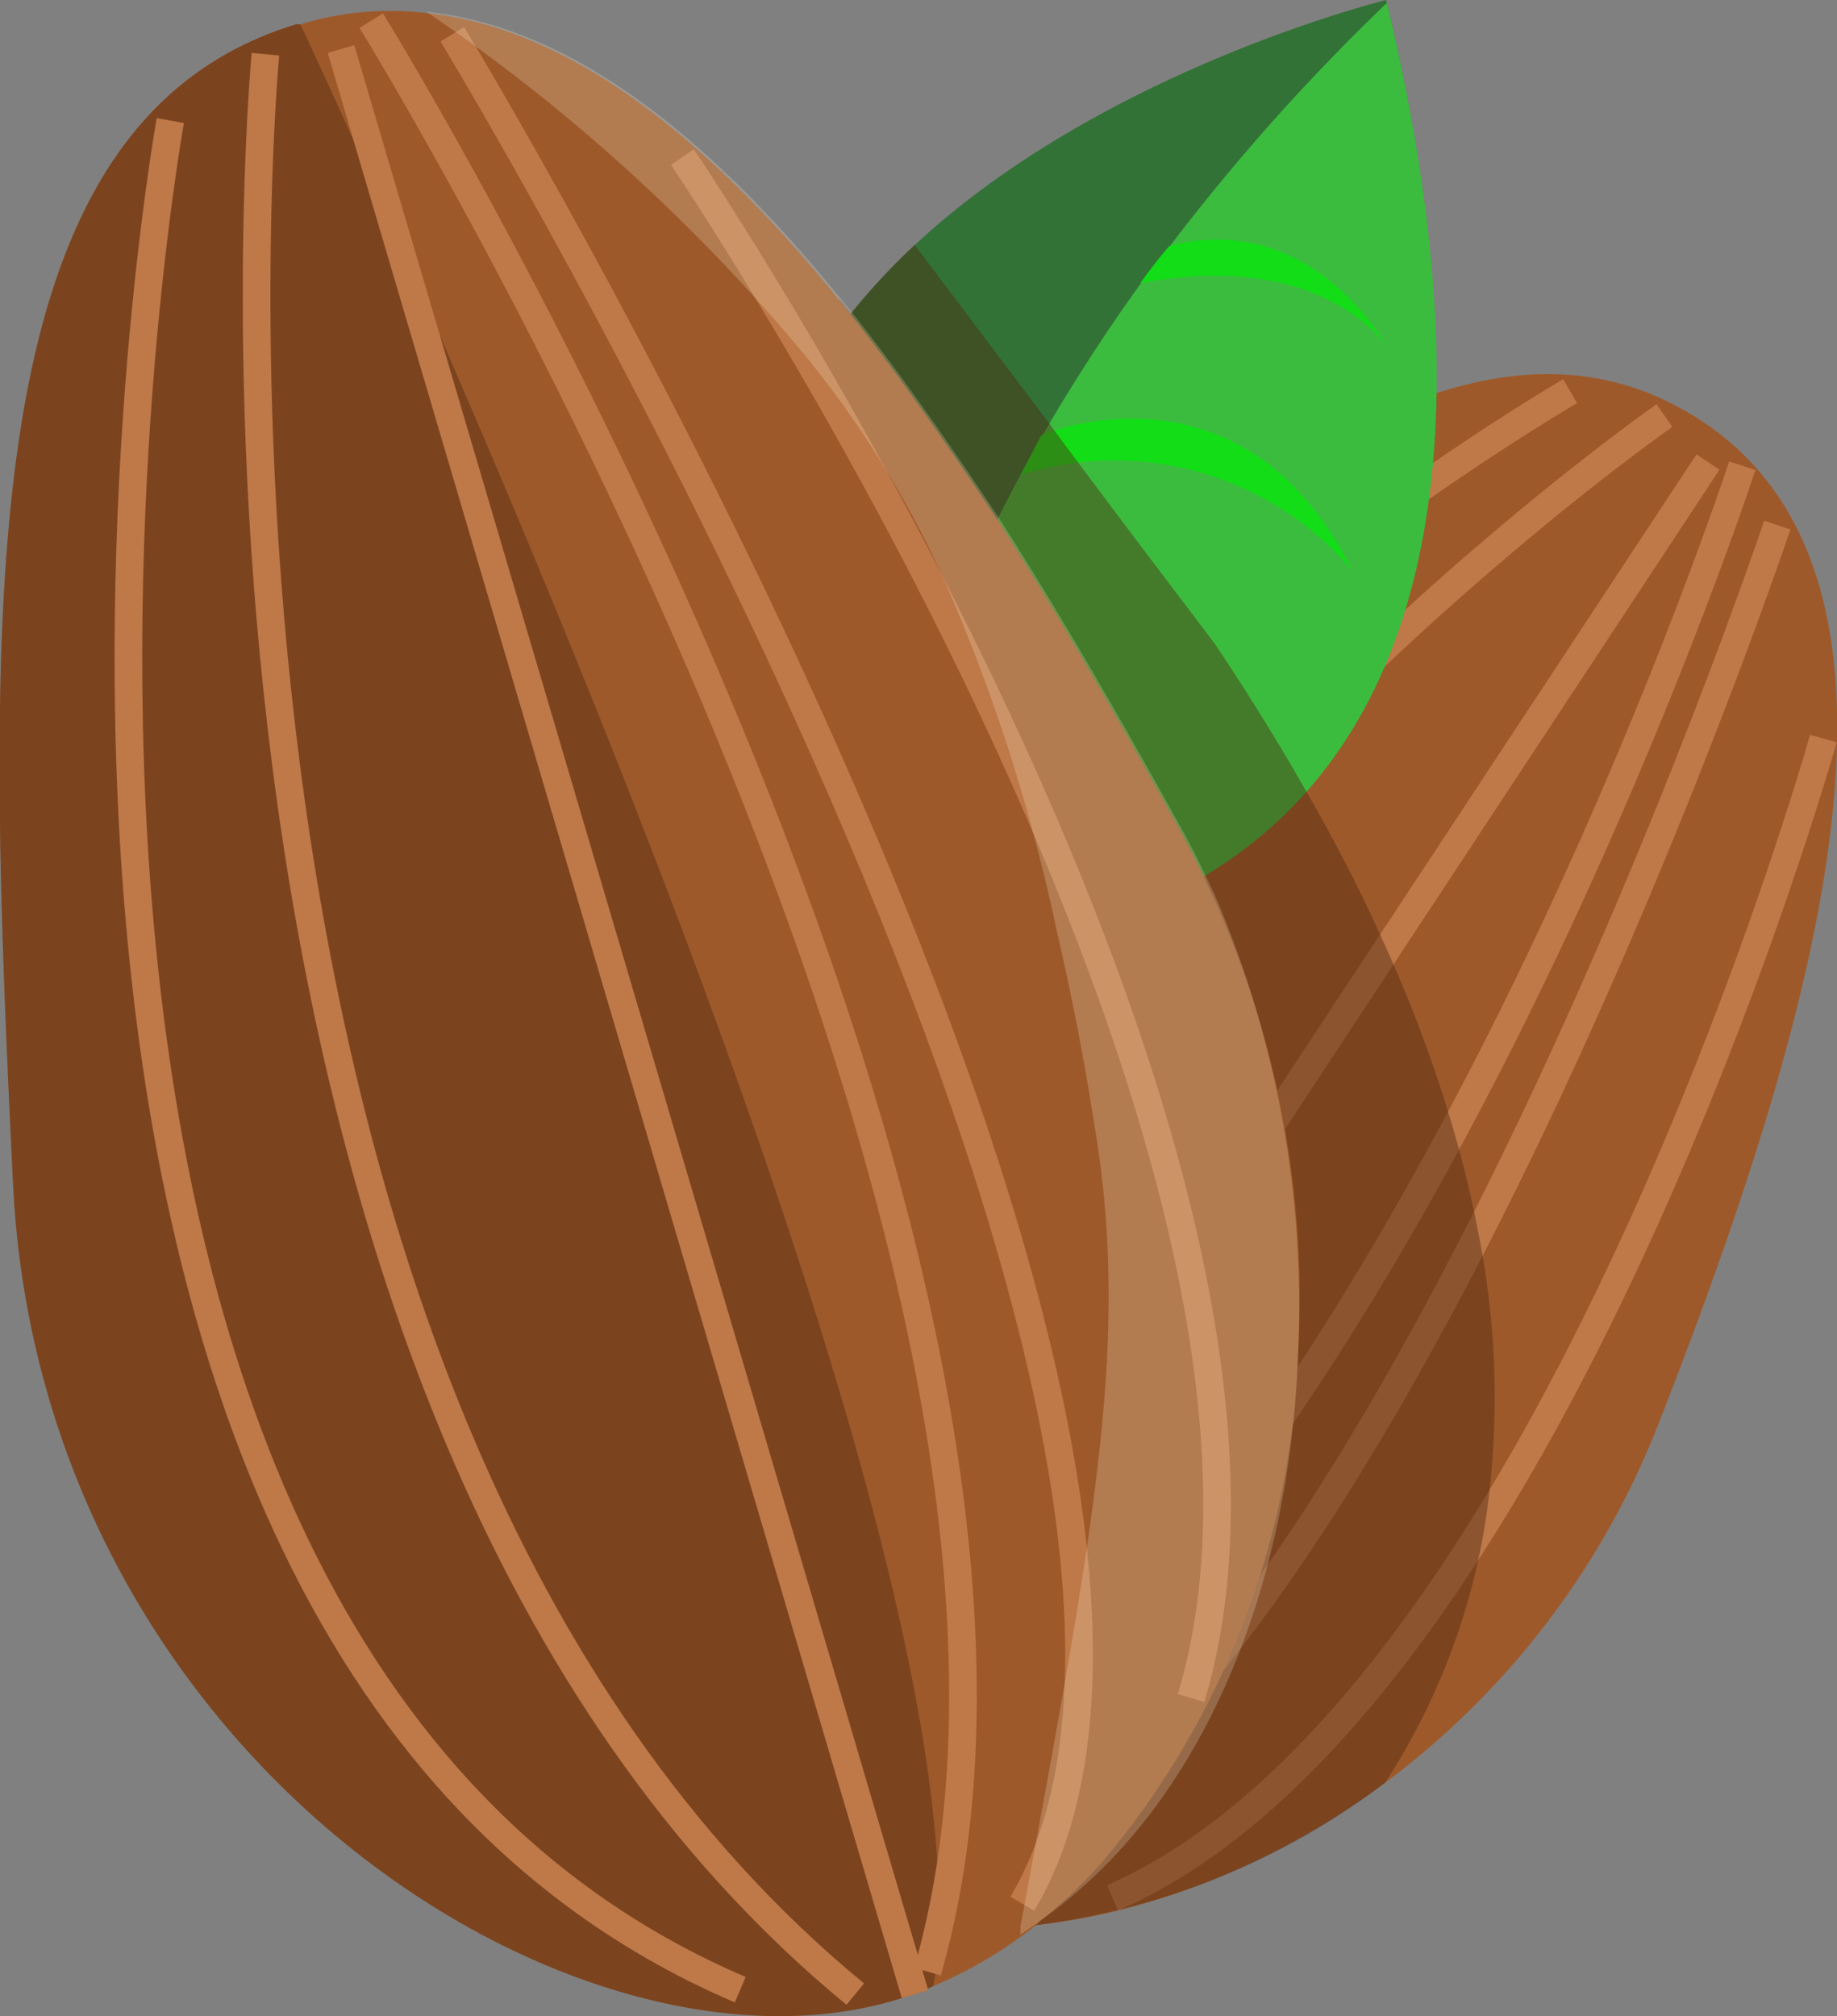 <svg xmlns="http://www.w3.org/2000/svg" viewBox="0 0 49.83 54.68"><rect x="0" y="0" width="49.83" height="54.68" fill="#808080" stroke="none"/><defs><style>.cls-1{fill:#9e592a;}.cls-2{fill:none;stroke:#bf7847;stroke-miterlimit:10;stroke-width:0.75px;}.cls-3{fill:#337237;}.cls-4{fill:#3cbc3f;}.cls-5{fill:#12dd17;}.cls-6{fill:#4f2a12;opacity:0.44;}.cls-7{fill:#fff9e1;opacity:0.21;}</style></defs><g id="Слой_2" data-name="Слой 2"><g id="Слой_3" data-name="Слой 3"><path class="cls-1" d="M52.32,45.11a22.19,22.19,0,0,1-7.43,9.77C39.34,59,32.54,59.94,28.33,57.5a2.43,2.43,0,0,1-.35-.2c-6.42-4.15-8.35-18.35,1.1-27.2,3.43-3.21,6.6-6.13,9.54-8.41,5.71-4.45,10.56-6.52,14.8-3.78C59.83,22.05,57,33.17,52.32,45.11Z" transform="translate(-7.32 -6.53)"/><path class="cls-2" d="M49.91,17.14S19.74,34.53,25.83,54.41" transform="translate(-7.32 -6.53)"/><path class="cls-2" d="M52.47,17.8s-25.29,17.55-25,38.68" transform="translate(-7.32 -6.53)"/><path class="cls-2" d="M55.53,20.77S43.74,56,31.46,58.05" transform="translate(-7.32 -6.53)"/><path class="cls-2" d="M56.78,26.56S49.43,52.79,37.5,58" transform="translate(-7.32 -6.53)"/><path class="cls-2" d="M54.58,19.16S44.41,50.43,28.89,57.39" transform="translate(-7.32 -6.53)"/><line class="cls-2" x1="46.33" y1="12.53" x2="20.99" y2="50.98"/></g><g id="Слой_6" data-name="Слой 6"><path class="cls-3" d="M42.74,28a11.28,11.28,0,0,1-2.83,2.32A13.44,13.44,0,0,1,36,31.84a16.06,16.06,0,0,1-5,.36l-.08-.13c-4.23-6.64-3.83-11.75-1.51-15.59a16.3,16.3,0,0,1,1-1.45,17.89,17.89,0,0,1,1.73-1.86c5.11-4.76,12.78-6.64,12.78-6.64v0C47.68,18.09,45.86,24.48,42.74,28Z" transform="translate(-7.32 -6.53)"/><path class="cls-4" d="M31,32.2l-.08-.13c.73-6.93,3.86-13,7.35-17.86.26-.36.52-.7.78-1a56.55,56.55,0,0,1,5.89-6.6C51.68,34.78,31,32.2,31,32.2Z" transform="translate(-7.32 -6.53)"/><path class="cls-5" d="M35.57,18.33S41,16,44,22a8.46,8.46,0,0,0-9-2.59Z" transform="translate(-7.32 -6.53)"/><path class="cls-5" d="M44.94,15.91c-.34-.45-2.18-2.56-6.69-1.7.26-.36.52-.7.78-1C39.73,13,42.65,12.36,44.94,15.91Z" transform="translate(-7.32 -6.53)"/></g><g id="Слой_4" data-name="Слой 4"><path class="cls-6" d="M47.61,47.82a18.22,18.22,0,0,1-2.72,7.06,19.68,19.68,0,0,1-9.47,3.86h0l-.35,0a11.48,11.48,0,0,1-6.71-1.28,2.43,2.43,0,0,1-.35-.2C21.56,53.15,13.55,30.85,23,22c2.19-2.05,4.06-4.23,5.89-6.13.4-.42.81-.82,1.21-1.21l.3.37a17.89,17.89,0,0,1,1.73-1.86L35.77,18c2,2.71,4.21,5.59,4.51,6,.6.89,1.2,1.84,1.79,2.82.23.38.45.76.67,1.15a44.25,44.25,0,0,1,2.19,4.29,37.19,37.19,0,0,1,1.82,4.92c.27.92.49,1.84.67,2.78A22.64,22.64,0,0,1,47.61,47.82Z" transform="translate(-7.32 -6.53)"/></g><path class="cls-1" d="M42.53,43.27A22.56,22.56,0,0,1,37.2,57.05a13.5,13.5,0,0,1-1.65,1.57l-.13.12a11.85,11.85,0,0,1-2.78,1.65,4.4,4.4,0,0,1-.5.21l-.46.15c-8.72,2.66-23.18-6.52-24-22C6.87,22.32,6.62,9.85,15.35,7.19l.12,0a8.29,8.29,0,0,1,3.37-.31c3.91.39,7.66,3.37,11.26,7.81l.3.37c1.33,1.68,2.65,3.57,4,5.6,1.69,2.64,3.34,5.52,5,8.52.21.39.41.78.59,1.17l.23.48A26.37,26.37,0,0,1,42.53,43.27Z" transform="translate(-7.32 -6.53)"/><path class="cls-6" d="M32.78,58.78a11.23,11.23,0,0,1-.14,1.61,4.4,4.4,0,0,1-.5.21l-.46.15c-8.72,2.66-23.18-6.52-24-22C6.87,22.32,6.62,9.85,15.35,7.19l.12,0c.7,1.5,1.59,3.45,2.6,5.75C23.68,25.58,33.06,48.42,32.78,58.78Z" transform="translate(-7.32 -6.53)"/><path class="cls-2" d="M11.94,9.8S4.56,50.73,27.4,60.49" transform="translate(-7.32 -6.53)"/><path class="cls-2" d="M14.52,8s-3.47,36.61,16,52.61" transform="translate(-7.32 -6.53)"/><path class="cls-2" d="M19.59,7.46s23.07,37.92,15.46,50.7" transform="translate(-7.32 -6.53)"/><path class="cls-2" d="M25.83,10.79S44.1,37.7,39.63,52.58" transform="translate(-7.32 -6.53)"/><path class="cls-2" d="M17.39,7.09S38.08,40.47,32.48,60" transform="translate(-7.32 -6.53)"/><line class="cls-2" x1="9.25" y1="1.33" x2="24.82" y2="54.08"/></g><g id="Слой_5" data-name="Слой 5"><path class="cls-7" d="M42.53,43.27c-.23,6.41-2.65,12.31-7,15.35a.61.61,0,0,1-.16.12L35,59c0-.07,0-.15,0-.22C37,47.93,38,42.89,37,37q-.42-2.67-1-5.16A49,49,0,0,0,33.25,23a27.52,27.52,0,0,0-3.86-6.54l-.17-.22-.33-.39a49.74,49.74,0,0,0-10-9c3.91.39,7.66,3.37,11.26,7.81l.3.37c1.33,1.68,2.65,3.57,4,5.6,1.69,2.64,3.34,5.52,5,8.52.21.39.41.78.59,1.17l.23.48A28.24,28.24,0,0,1,42.53,43.27Z" transform="translate(-7.32 -6.53)"/></g></svg>